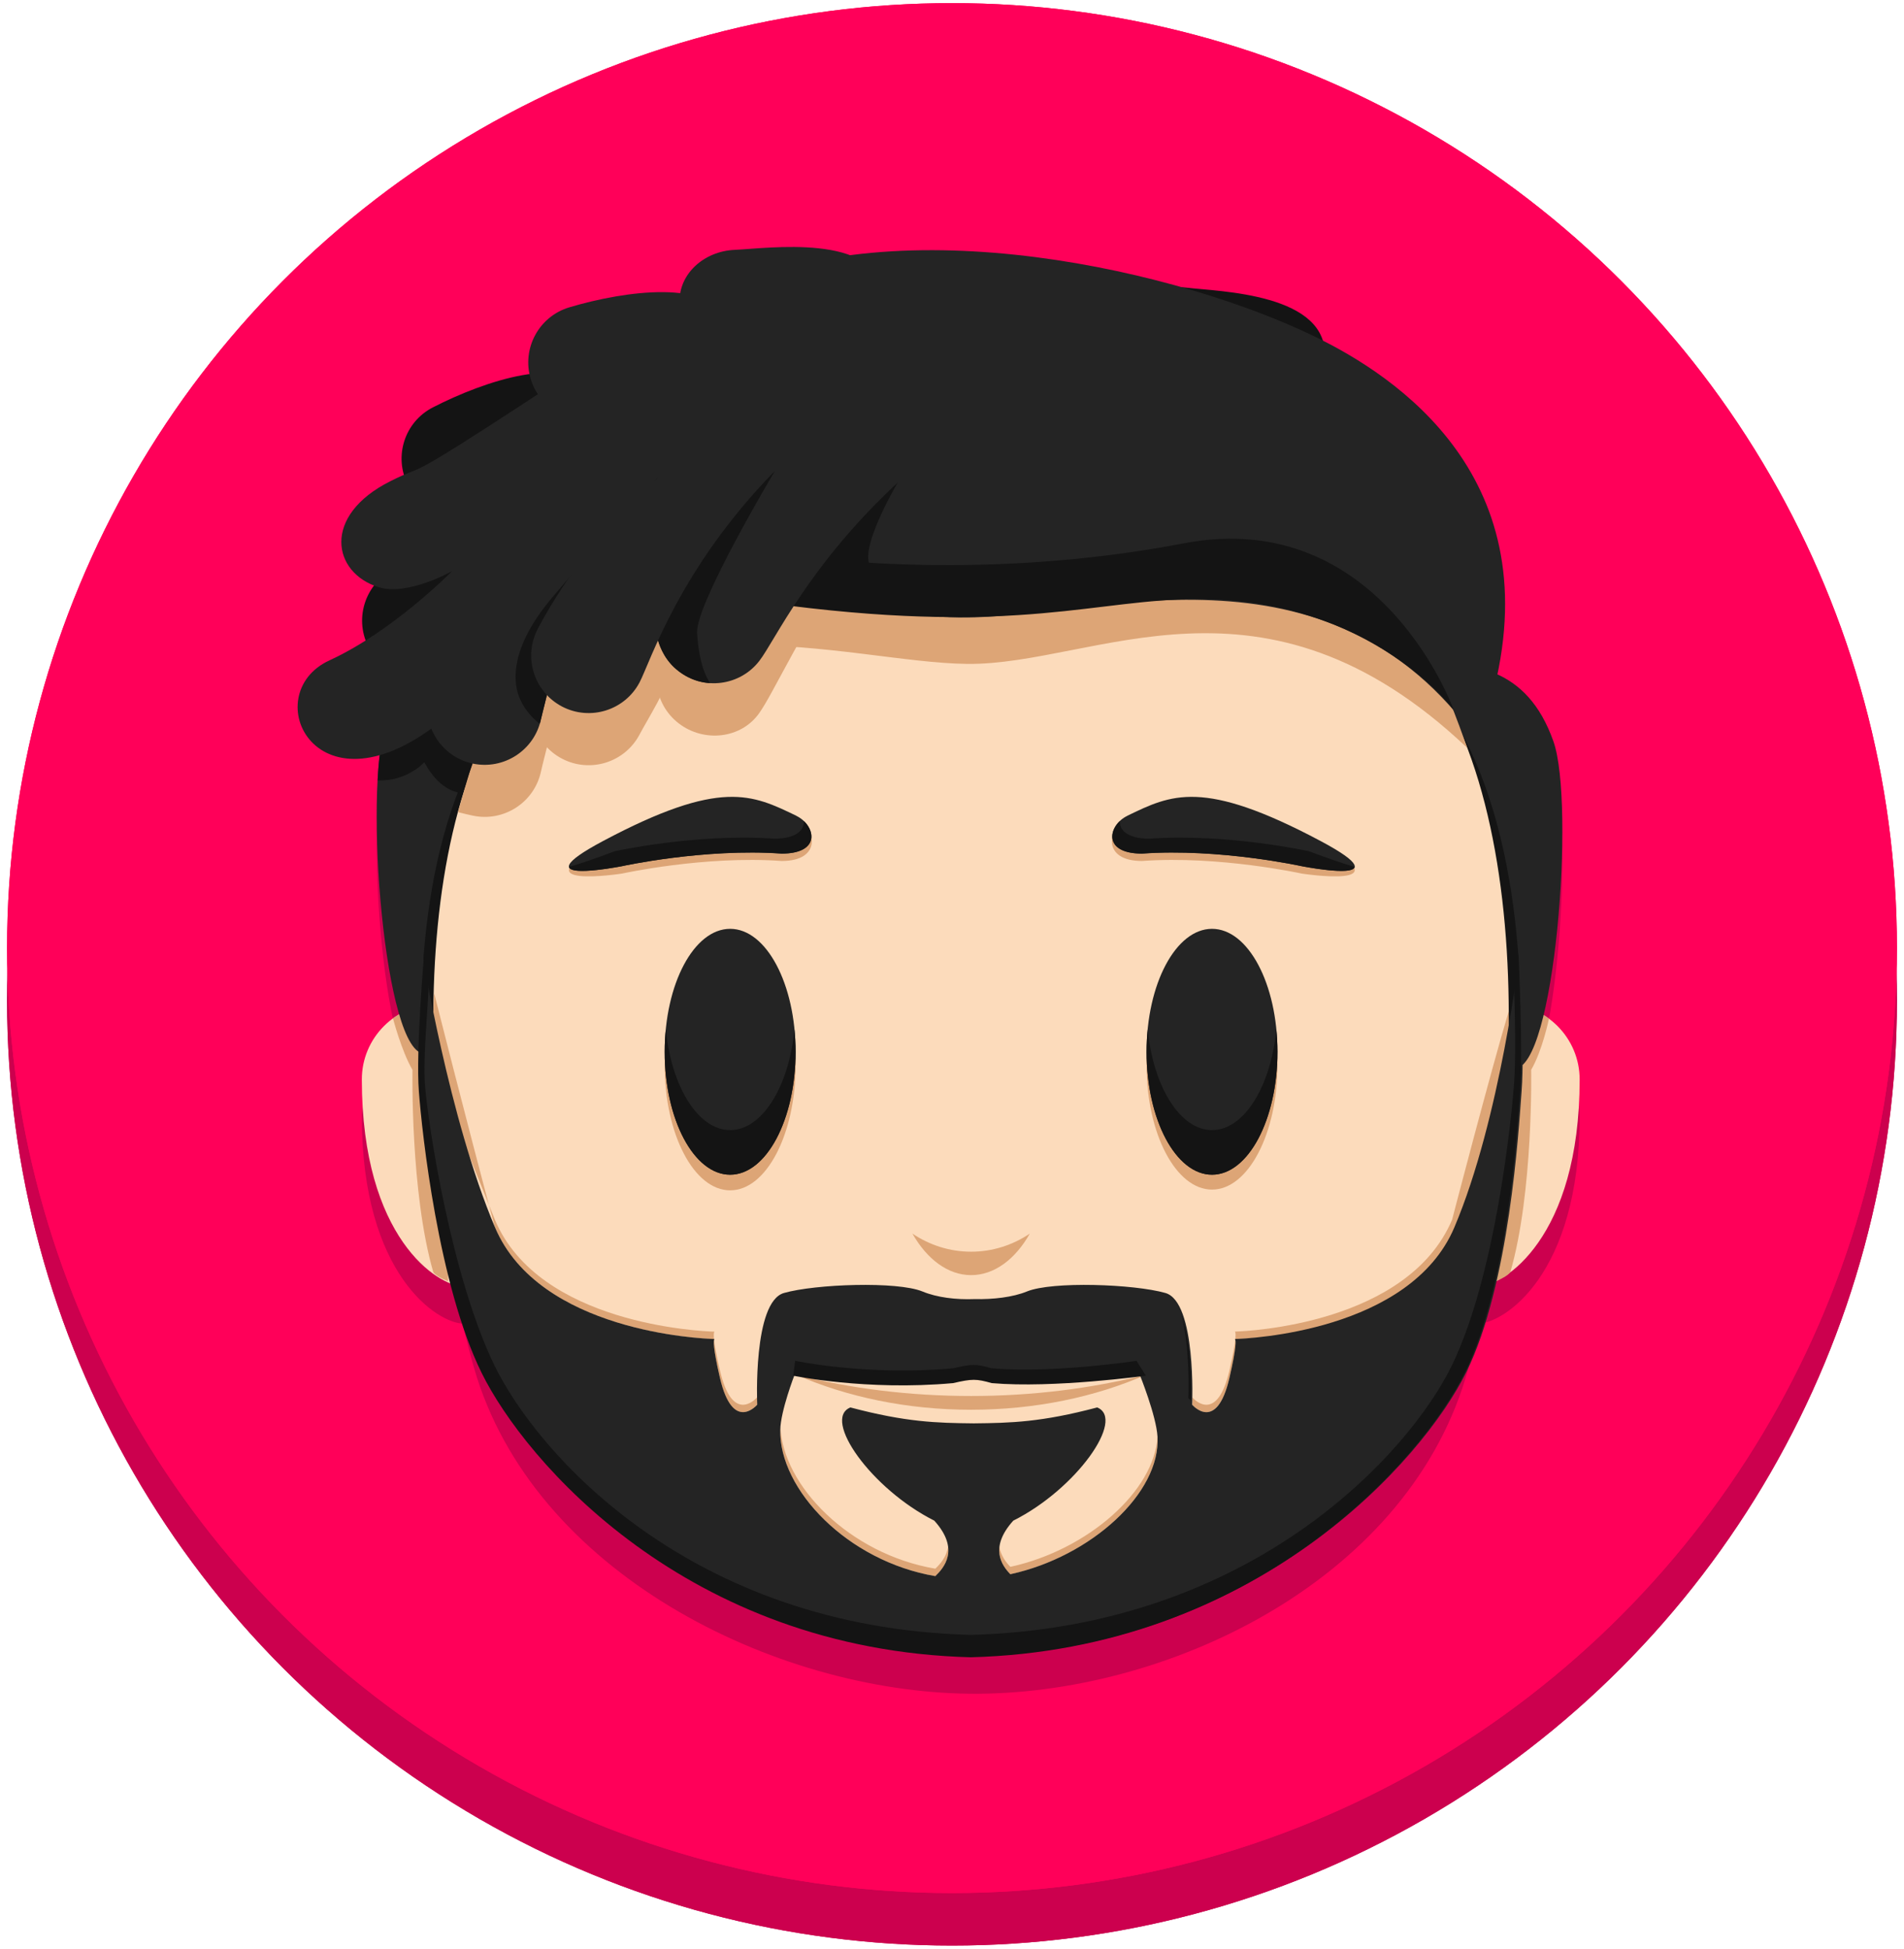<?xml version="1.0" encoding="UTF-8"?><svg id="Layer_1" xmlns="http://www.w3.org/2000/svg" xmlns:xlink="http://www.w3.org/1999/xlink" viewBox="0 0 256 262"><defs><style>.cls-1{clip-path:url(#clippath);}.cls-2{fill:#ff0059;}.cls-3,.cls-4{fill:#009ad3;}.cls-5,.cls-6{fill:#cc004e;}.cls-7,.cls-8{fill:#dda576;}.cls-9,.cls-10{fill:#242424;}.cls-11{clip-path:url(#clippath-1);}.cls-12{fill:#141414;}.cls-12,.cls-10,.cls-6,.cls-8,.cls-4,.cls-13,.cls-14{fill-rule:evenodd;}.cls-13{fill:#fcdbbb;}.cls-14{fill:#fcc48a;}</style><clipPath id="clippath"><circle class="cls-5" cx="128" cy="134.53" r="127.05"/></clipPath><clipPath id="clippath-1"><circle class="cls-2" cx="128" cy="127.47" r="127.05"/></clipPath></defs><g><circle class="cls-5" cx="128" cy="134.53" r="127.05"/><g class="cls-1"><rect class="cls-5" x=".95" y="7.48" width="254.11" height="254.11"/></g></g><g><circle class="cls-2" cx="128" cy="127.47" r="127.05"/><g class="cls-11"><rect class="cls-2" x=".95" y=".41" width="254.11" height="254.11"/></g></g><path class="cls-6" d="M58.8,139.98c5.6,0,10.15,4.55,10.15,10.15s-1,27.83-6.61,27.83c-3.45,0-13.69-6.5-13.69-27.83,0-5.6,4.55-10.15,10.15-10.15Z"/><path class="cls-4" d="M56.87,134.11c.52-.08,1.05-.13,1.6-.13,5.6,0,10.15,4.55,10.15,10.15s-1,27.83-6.61,27.83c-.55,0-1.27-.17-2.1-.53-2.31-11.32-3.6-24.57-3.04-37.32Z"/><path class="cls-6" d="M68.62,91.02c5.59-.29,4.17,2.73,4.74,13.59,.57,10.86-10.63,40.75-16.23,41.05-5.47,.29-8.23-35.61-5.29-43.96,3.6-10.27,11.19-10.39,16.78-10.68Z"/><path class="cls-4" d="M73.1,92.68c.11,2.09,.06,5,.26,8.93,.57,10.86-10.63,40.75-16.23,41.05-.17,0-.34-.02-.51-.08-.28-20.05,3.97-39.74,16.47-49.89Z"/><path class="cls-4" d="M50.76,106.21c.16-3.23,.51-5.89,1.08-7.51,3.6-10.27,11.19-10.39,16.78-10.68,5.48-.29,4.23,2.61,4.71,12.94-7.29,1.34-14.68,3.03-22.58,5.25Z"/><path class="cls-6" d="M202.24,139.98c-5.6,0-10.15,4.55-10.15,10.15s1,27.83,6.61,27.83c3.45,0,13.69-6.5,13.69-27.83,0-5.6-4.55-10.15-10.15-10.15Z"/><path class="cls-4" d="M200.35,175.61c-.64,.24-1.21,.35-1.66,.35-5.6,0-6.61-22.23-6.61-27.83s4.55-10.15,10.15-10.15c.73,0,1.45,.08,2.13,.23,.14,13.17-1.45,26.49-4.02,37.4Z"/><path class="cls-6" d="M192.09,93.02c-5.59-.29-4.17,2.73-4.74,13.59-.57,10.86,10.63,40.75,16.23,41.05,5.47,.29,8.23-35.61,5.29-43.96-3.6-10.26-11.19-10.39-16.78-10.68Z"/><path class="cls-4" d="M189.6,92.24c11.91,11.37,15.6,33.03,14.76,54.2-.25,.16-.52,.23-.79,.22-5.59-.29-16.8-30.18-16.23-41.05,.46-8.8-.39-12.46,2.25-13.37Z"/><path class="cls-4" d="M187.53,99.48c.1-5.91,.21-7.69,4.56-7.46,5.59,.29,13.18,.41,16.78,10.68l.04,.12c-6.91-1.28-14.04-2.4-21.38-3.33Z"/><path class="cls-6" d="M186.07,89.76c21.1,17.22,19.3,68.23,10.94,95.64-8.36,27.41-40.39,42.61-66.66,42.32-26.27-.28-58.75-16.28-66.63-43.86-7.87-27.58-9.73-75.34,11.67-92.11,21.4-16.77,89.57-19.21,110.67-1.99Z"/><path class="cls-4" d="M65.04,102.49c2.58-5.58,5.98-10.3,10.36-13.73,21.4-16.77,89.57-19.21,110.67-1.99,4.21,3.44,7.52,8.23,10.03,13.9-20.39-3.06-42.48-4.73-65.54-4.73-19.76-.26-42.67,2.12-65.52,6.55Z"/><path class="cls-4" d="M119.54,89.09c10.02-.34,8.15,15.33,8.15,19.6s-3.65,7.73-8.15,7.73-8.15-3.46-8.15-7.73c0-7.93,1.93-19.39,8.15-19.6Z"/><path class="cls-4" d="M131.67,93.31c8.74-.34,7.11,15.33,7.11,19.6s-3.19,7.73-7.11,7.73-7.11-3.46-7.11-7.73-1.63-19.26,7.11-19.6Z"/><path class="cls-4" d="M142.1,86.07c5.18-.19,7.64,12.66,7.64,19.6,0,4.27-3.42,7.73-7.64,7.73s-7.64-3.46-7.64-7.73-1.75-19.26,7.64-19.6Z"/><path class="cls-4" d="M120.1,87.2c9.51-.34,7.73,15.33,7.73,19.6s-3.46,7.73-7.73,7.73-7.73-3.46-7.73-7.73c0-7.93,1.83-19.39,7.73-19.6Z"/><path class="cls-4" d="M131.61,91.41c8.3-.34,6.75,15.33,6.75,19.6s-3.02,7.73-6.75,7.73-6.75-3.46-6.75-7.73-1.55-19.26,6.75-19.6Z"/><path class="cls-4" d="M141.51,84.17c4.92-.19,7.25,12.66,7.25,19.6,0,4.27-3.25,7.73-7.25,7.73s-7.25-3.46-7.25-7.73-1.66-19.26,7.25-19.6Z"/><ellipse class="cls-3" cx="96.65" cy="147.23" rx="8.8" ry="16.53"/><ellipse class="cls-3" cx="161.45" cy="147.23" rx="8.8" ry="16.53"/><ellipse class="cls-3" cx="96.65" cy="145.71" rx="8.8" ry="16.53"/><ellipse class="cls-3" cx="161.45" cy="145.71" rx="8.8" ry="16.53"/><path class="cls-4" d="M154.05,187.85c-6.82,2.98-14.87,4.69-23.49,4.69s-16.67-1.72-23.49-4.69c7.36,1.85,15.27,2.84,23.49,2.84s16.13-1,23.49-2.84Z"/><path class="cls-4" d="M122.68,168.42c2.3,1.54,5,2.43,7.89,2.43s5.59-.89,7.89-2.43c-1.94,3.43-4.76,5.59-7.89,5.59s-5.95-2.16-7.89-5.59Z"/><path class="cls-13" d="M58.8,134.98c5.6,0,10.15,4.55,10.15,10.15s-1,27.83-6.61,27.83c-3.45,0-13.69-6.5-13.69-27.83,0-5.6,4.55-10.15,10.15-10.15Z"/><path class="cls-14" d="M56.87,131.11c.52-.08,1.05-.13,1.6-.13,5.6,0,10.15,4.55,10.15,10.15s-1,27.83-6.61,27.83c-.55,0-1.27-.17-2.1-.53-2.31-11.32-3.6-24.57-3.04-37.32Z"/><path class="cls-8" d="M52.84,136.92s1.11,4.32,2.62,6.93c0,0-.31,16.47,2.8,27.2,0,0,.31,.56,2,1.22l-.56-15.06-2.07-15.81-1.32-3.58s-.81-2.57-1.34-2.24c-1.28,.8-2.13,1.34-2.13,1.34Z"/><path class="cls-10" d="M68.62,87.02c5.59-.29,4.17,2.73,4.74,13.59,.57,10.86-10.63,40.75-16.23,41.05-5.47,.29-8.23-35.61-5.29-43.96,3.6-10.26,11.19-10.39,16.78-10.68Z"/><path class="cls-12" d="M73.1,89.68c.11,2.09,.06,5,.26,8.93,.57,10.86-10.63,40.75-16.23,41.05-.17,0-.34-.02-.51-.08-.28-20.05,3.97-39.74,16.47-49.89Z"/><path class="cls-12" d="M79.15,52.69c4.65,8.3-10.1,13.89-13.89,15.84-3.79,1.95-8.46,.46-10.41-3.34-1.95-3.79-.46-8.46,3.34-10.41,7.05-3.63,18.08-7.24,20.97-2.09Z"/><path class="cls-13" d="M202.24,134.98c-5.6,0-10.15,4.55-10.15,10.15s1,27.83,6.61,27.83c3.45,0,13.69-6.5,13.69-27.83,0-5.6-4.55-10.15-10.15-10.15Z"/><path class="cls-8" d="M208.26,136.97s-.87,4.27-2.39,6.87c0,0,.31,16.47-2.8,27.2,0,0-.31,.56-2,1.22l.56-15.06,2.07-15.81,1.32-3.58s.7-2.49,1.22-2.17c1.28,.8,2.01,1.32,2.01,1.32Z"/><path class="cls-14" d="M200.35,172.61c-.64,.24-1.21,.35-1.66,.35-5.6,0-6.61-22.23-6.61-27.83s4.55-10.15,10.15-10.15c.73,0,1.45,.08,2.13,.23,.14,13.17-1.45,26.49-4.02,37.4Z"/><path class="cls-10" d="M192.09,89.02c-5.59-.29-4.17,2.73-4.74,13.59-.57,10.86,10.63,40.76,16.23,41.05,5.47,.29,8.23-35.61,5.29-43.96-3.6-10.26-11.19-10.39-16.78-10.68Z"/><path class="cls-12" d="M189.6,89.24c11.91,11.37,15.6,33.03,14.76,54.2-.25,.16-.52,.23-.79,.22-5.59-.29-16.8-30.18-16.23-41.05,.46-8.8-.39-12.46,2.25-13.37Z"/><path class="cls-13" d="M186.07,83.76c21.1,17.22,19.3,68.23,10.94,95.64-8.36,27.41-40.39,42.61-66.66,42.32-26.27-.28-58.75-16.28-66.63-43.86-7.87-27.58-9.73-75.34,11.67-92.11s89.57-19.21,110.67-1.99Z"/><path class="cls-8" d="M88.25,77.79c8.58,4.11-.27,17.17-2.25,20.95-1.98,3.78-6.66,5.24-10.44,3.26-3.78-1.98-5.24-6.66-3.26-10.44,3.68-7.02,10.62-16.32,15.94-13.77Z"/><path class="cls-8" d="M61.57,109.19c.68,.18,1.57,.38,1.99,.47,4.17,.89,8.29-1.77,9.18-5.94,.89-4.17,5.92-19.12-3.45-20.78,0,0-7.02,23.69-7.71,26.25Z"/><path class="cls-8" d="M107.94,75.6c1.76,1.26,11.58-9.72,10.69-8.27-11.86,19.2-14.49,25.6-16.53,28.52-2.44,3.5-7.46,4.01-10.84,1.41-3.38-2.6-4.01-7.46-1.41-10.84,4.84-6.28,13.29-14.24,18.09-10.81Z"/><path class="cls-10" d="M97.54,43.13c3.04,9.01-12.48,11.79-16.57,13.01-4.09,1.22-8.4-1.11-9.62-5.2-1.22-4.09,1.11-8.4,5.2-9.62,7.6-2.27,19.11-3.78,20.99,1.81Z"/><path class="cls-10" d="M118.69,39.53c.68,8.28-15.04,7.37-19.31,7.55-4.26,.18-7.85-2.7-8-6.43-.15-3.72,3.18-6.89,7.45-7.06,4.26-.18,19.18-2.34,19.86,5.94Z"/><path class="cls-12" d="M178.11,48.28c-.42,4.9-13.45,5.64-20.34,4.78-4.24-.52-7.27-4.17-6.78-8.14,.49-3.97,4.33-6.77,8.56-6.24,4.24,.52,19.32,.72,18.56,9.6Z"/><ellipse class="cls-7" cx="98.17" cy="143.22" rx="8.8" ry="16.82"/><ellipse class="cls-7" cx="162.96" cy="143.17" rx="8.8" ry="16.77"/><ellipse class="cls-9" cx="98.17" cy="141.41" rx="8.8" ry="16.53"/><ellipse class="cls-9" cx="162.96" cy="141.41" rx="8.8" ry="16.53"/><path class="cls-8" d="M154.05,184.85c-6.82,2.98-14.87,4.69-23.49,4.69s-16.67-1.72-23.49-4.69c7.36,1.85,15.27,2.84,23.49,2.84s16.13-1,23.49-2.84Z"/><path class="cls-8" d="M52.5,66.68c5.35-2.67,.66,.86,20.66-12.23,7.87-5.15,7.98-6.62,26.32-14.31,24.64-10.33,59.73,18.12,76.85,27.22,12.13,6.45,20.54,32.12,20.93,33.18-27.56-26.12-49.98-11.07-67.25-11.28-16.2-.19-43.77-10.39-70.26,11.34l-7.24-33.92Z"/><path class="cls-8" d="M122.68,165.86c2.3,1.54,5,2.43,7.89,2.43s5.59-.89,7.89-2.43c-1.94,3.43-4.76,5.58-7.89,5.58s-5.95-2.16-7.89-5.58Z"/><path class="cls-12" d="M74.03,74.84c4.48,8.39-10.38,13.67-14.22,15.55-3.83,1.87-8.47,.28-10.34-3.56-1.87-3.83-.28-8.47,3.56-10.34,7.13-3.48,18.23-6.86,21-1.65Z"/><path class="cls-12" d="M63.55,102.66l-1.42,3.95s-2.82,.11-5.08-4.13c0,0-2.31,2.61-6.28,2.44,.14-2.54,.3-3.49,.3-3.49l3.04-2.88,3.49-1.48,1.88,.64,3.27,3.15,.8,1.81Z"/><path class="cls-10" d="M129.36,83.02c17.28,.2,49.31-11.9,69.33,16.63,11.83-31.57-7.63-46.86-19.75-53.3-17.12-9.1-54.83-18.54-79.46-8.2-18.34,7.69-18.45,9.16-26.32,14.31-19.99,13.09-15.31,9.55-20.66,12.23-9.28,4.64-7.81,12.34-1.58,14.26,3.92,1.21,9.85-2.15,9.85-2.15,0,0-7.88,8.04-16.46,11.98-9.92,4.55-1.78,21.96,15.44,7.83,26.49-21.73,53.42-13.77,69.62-13.58Z"/><path class="cls-12" d="M109.97,75.04s22.59,3.11,49.13-1.98,36.35,22.38,36.35,22.38c0,0-11.01-14.92-34.45-14.89-13.54,.01-23.86,4.78-54.85,.89-1.43-.18,3.81-6.4,3.81-6.4Z"/><path class="cls-12" d="M120.7,64.88s-6.87,11.58-2.54,11.86l-3.48,.94-5.79-.66,2.59-5.04,8.33-6.78,.89-.33Z"/><path class="cls-10" d="M69.28,75.94c9.37,1.66,4.35,16.61,3.45,20.78-.89,4.17-5.01,6.83-9.18,5.94-4.17-.89-6.83-5.01-5.94-9.18,1.66-7.75,5.86-18.57,11.67-17.54Z"/><path class="cls-10" d="M107.94,68.6c1.43,1.02,13.76-4.65,12.76-3.72-12,11.15-16.47,21.21-18.6,23.97-2.6,3.38-7.46,4.01-10.84,1.41-3.38-2.6-4.01-7.46-1.41-10.84,4.84-6.28,13.29-14.24,18.09-10.81Z"/><path class="cls-12" d="M104.18,63.33s-10.66,17.86-10.45,21.74c.27,5.01,1.76,6.76,1.76,6.76,0,0-2.24,.09-4.55-1.84-1.87-1.55-2.47-3.88-2.47-3.88l.51-7.02,5.36-8.28,9.84-7.48Z"/><path class="cls-12" d="M72.59,97.32s-1.84-1.24-2.78-3.59-1.03-6.87,4.33-13.27,14.27-16.24,14.27-16.24l-14.87,29.22-.96,3.88Z"/><path class="cls-10" d="M92.65,61.3c2.49,1.19,13.11,.41,11.53,2.02-12.85,13.13-16.77,25.73-18.18,28.41-1.98,3.78-6.66,5.24-10.44,3.26-.87-.46-1.62-1.06-2.23-1.76-2.04-2.33-2.55-5.77-1.03-8.68,3.68-7.02,11.77-18.25,20.35-23.26Z"/><g><path class="cls-8" d="M202.87,137.73s-.09,13-6.28,27.74c-5.85,13.91-28.37,14.49-30.49,14.56,.06-.68,.01-.92-.06-1,1.82-.05,23.26-1.04,29.2-15.04,0,0,5.21-20.03,7.61-28.01l.02,1.75"/><path class="cls-8" d="M125.76,211.91c.73-.71,1.96-2.03,1.71-3.96-.19,1.39-1.11,2.38-1.71,2.96-11.53-1.95-20.58-11.21-20.82-19.12-.01,.16-.02,.31-.03,.46-.17,8.01,9.05,17.66,20.85,19.66Z"/><path class="cls-8" d="M135.85,210.66c-.58-.6-1.3-1.5-1.46-2.7-.22,1.72,.73,2.95,1.46,3.7,10.84-2.36,20.22-10.93,19.77-18.5v-.02c-.36,7.31-9.39,15.26-19.77,17.52Z"/><path class="cls-8" d="M160.29,188.86s3.27,3.87,5.01-3.6c.85-3.66,.89-4.8,.79-5.13-.08,.76-.3,2.03-.79,4.13-1.65,7.12-4.7,3.95-4.98,3.63,0,.61-.02,.97-.02,.97Z"/><path class="cls-8" d="M58.11,143c.02-5.95,.28-9.41,.28-9.41,0,0,4.24,16.85,8.16,31.45,5.9,13.89,27.32,14.93,29.45,15-.06-.68-.01-.92,.06-1-1.82-.05-23.56-.99-29.5-15"/><path class="cls-8" d="M96.79,185.26c1.73,7.48,5.01,3.6,5.01,3.6,0,0-.02-.36-.02-.97-.29,.32-3.33,3.49-4.98-3.63-.49-2.1-.71-3.37-.79-4.13-.1,.33-.06,1.47,.79,5.13Z"/></g><path class="cls-10" d="M204.35,127.98s-2.6,22.43-8.81,37.05c-5.95,14-27.68,14.94-29.5,15,.14,.16,.23,1.05-.74,5.23-1.73,7.48-5.01,3.6-5.01,3.6,0,0,.6-13.82-3.6-15.02-4.21-1.2-15.22-1.6-18.62-.2-1.88,.77-4.53,1.08-7.03,1.02-2.5,.1-5.05-.21-7.01-1.02-3.4-1.4-14.42-1-18.62,.2-4.21,1.2-3.6,15.02-3.6,15.02,0,0-3.27,3.87-5.01-3.6-.97-4.18-.88-5.07-.74-5.23-1.82-.05-23.56-.99-29.5-15-6.21-14.62-9.81-37.05-9.81-37.05,0,0-.64,13.13-.22,18.68,.42,5.55,2.62,25.98,8.43,37.8s27.52,37.25,65.77,38.25c38.25-1,60.62-26.43,66.43-38.25s7.01-32.24,7.43-37.8c.42-5.55-.22-18.68-.22-18.68Zm-68.5,83.68c-1.16-1.19-2.88-3.58,.39-7.21,8.46-4.24,15.13-13.66,11.28-15.22-7.47,1.98-11.58,2.09-16.59,2.14h0c-5.01-.05-9.12-.16-16.59-2.14-3.85,1.56,2.82,10.97,11.28,15.22,3.52,3.9,1.25,6.38,.14,7.46-11.8-2-21.02-11.64-20.85-19.66,.05-2.58,1.92-7.4,1.92-7.4,0,0,9.82,2.06,21.49,1,2.59-.59,3.1-.59,5.21,0,8.33,.72,19.72-1,19.72-1,0,0,2.21,5.47,2.38,8.3,.45,7.57-8.93,16.14-19.77,18.5Z"/><g><path class="cls-12" d="M152.81,182.96s-11.26,1.72-19.5,1c-2.09-.59-2.59-.59-5.15,0-11.55,1.06-21.25-1-21.25-1l-.26,2s9.82,2.06,21.49,1c2.59-.59,3.1-.59,5.21,0,8.33,.72,20.72-1,20.72-1"/><path class="cls-12" d="M159.78,187.97s.13,.15,.35,.34c.04-1.97,.04-7.88-1.29-11.51,1.23,4.48,.94,11.17,.94,11.17Z"/><path class="cls-12" d="M204.17,128.08s-.19,1.67-.6,4.38c.14,4.28,.25,10.07,0,13.3-.42,5.55-2.61,25.98-8.35,37.8-5.74,11.82-26.87,35.25-64.7,36.25-37.83-1-58.3-24.43-64.05-36.25-5.74-11.82-8.92-32.24-9.34-37.8-.26-3.44,.39-9.8,.54-14.13-.41-2.22-.63-3.55-.63-3.55,0,0-1.15,13.13-.72,18.69,.42,5.55,2.62,25.98,8.43,37.8s27.52,37.25,65.77,38.25c38.25-1,60.62-26.43,66.43-38.25s7.01-32.24,7.43-37.8c.42-5.55-.22-18.68-.22-18.68Z"/></g><path class="cls-12" d="M98.17,151.94c-4.31,0-7.89-5.84-8.65-13.53-.1,.97-.15,1.97-.15,3,0,9.12,3.94,16.53,8.8,16.53s8.8-7.41,8.8-16.53c0-1.03-.06-2.03-.15-3-.75,7.69-4.34,13.53-8.65,13.53Z"/><path class="cls-12" d="M162.96,151.94c-4.31,0-7.89-5.84-8.65-13.53-.1,.97-.15,1.97-.15,3,0,9.12,3.94,16.53,8.8,16.53s8.8-7.41,8.8-16.53c0-1.03-.06-2.03-.15-3-.75,7.69-4.34,13.53-8.65,13.53Z"/><g><path class="cls-8" d="M151.48,110.15c5.9-2.84,10.23-5.14,26.07,3.29,11.67,6.21-2.54,4.01-2.54,4.01,0,0-11.07-2.44-21.46-1.69-5.46,0-4.61-4.39-2.07-5.61Z"/><path class="cls-10" d="M151.57,109.68c5.9-2.84,10.13-5.04,25.98,3.39,11.67,6.21-2.54,3.39-2.54,3.39,0,0-11.07-2.44-21.46-1.69-5.46,0-4.52-3.86-1.98-5.08Z"/><path class="cls-12" d="M154.55,112.76c-2.96,0-4.03-1.14-3.99-2.37-1.66,1.59-1.65,4.37,2.99,4.37,10.39-.74,21.46,1.69,21.46,1.69,0,0,6.85,1.36,7.13,.11-2.86-.85-6.13-2.11-6.13-2.11,0,0-11.07-2.44-21.46-1.69Z"/></g><g><path class="cls-8" d="M107.17,110.15c-5.9-2.84-10.23-5.14-26.07,3.29-11.67,6.21,2.54,4.01,2.54,4.01,0,0,11.07-2.44,21.46-1.69,5.46,0,4.61-4.39,2.07-5.61Z"/><path class="cls-10" d="M107.07,109.68c-5.9-2.84-10.13-5.04-25.98,3.39-11.67,6.21,2.54,3.39,2.54,3.39,0,0,11.07-2.44,21.46-1.69,5.46,0,4.52-3.86,1.98-5.08Z"/><path class="cls-12" d="M104.1,112.76c2.96,0,4.03-1.14,3.99-2.37,1.66,1.59,1.65,4.37-2.99,4.37-10.39-.74-21.46,1.69-21.46,1.69,0,0-6.85,1.36-7.13,.11,2.86-.85,6.13-2.11,6.13-2.11,0,0,11.07-2.44,21.46-1.69Z"/></g></svg>